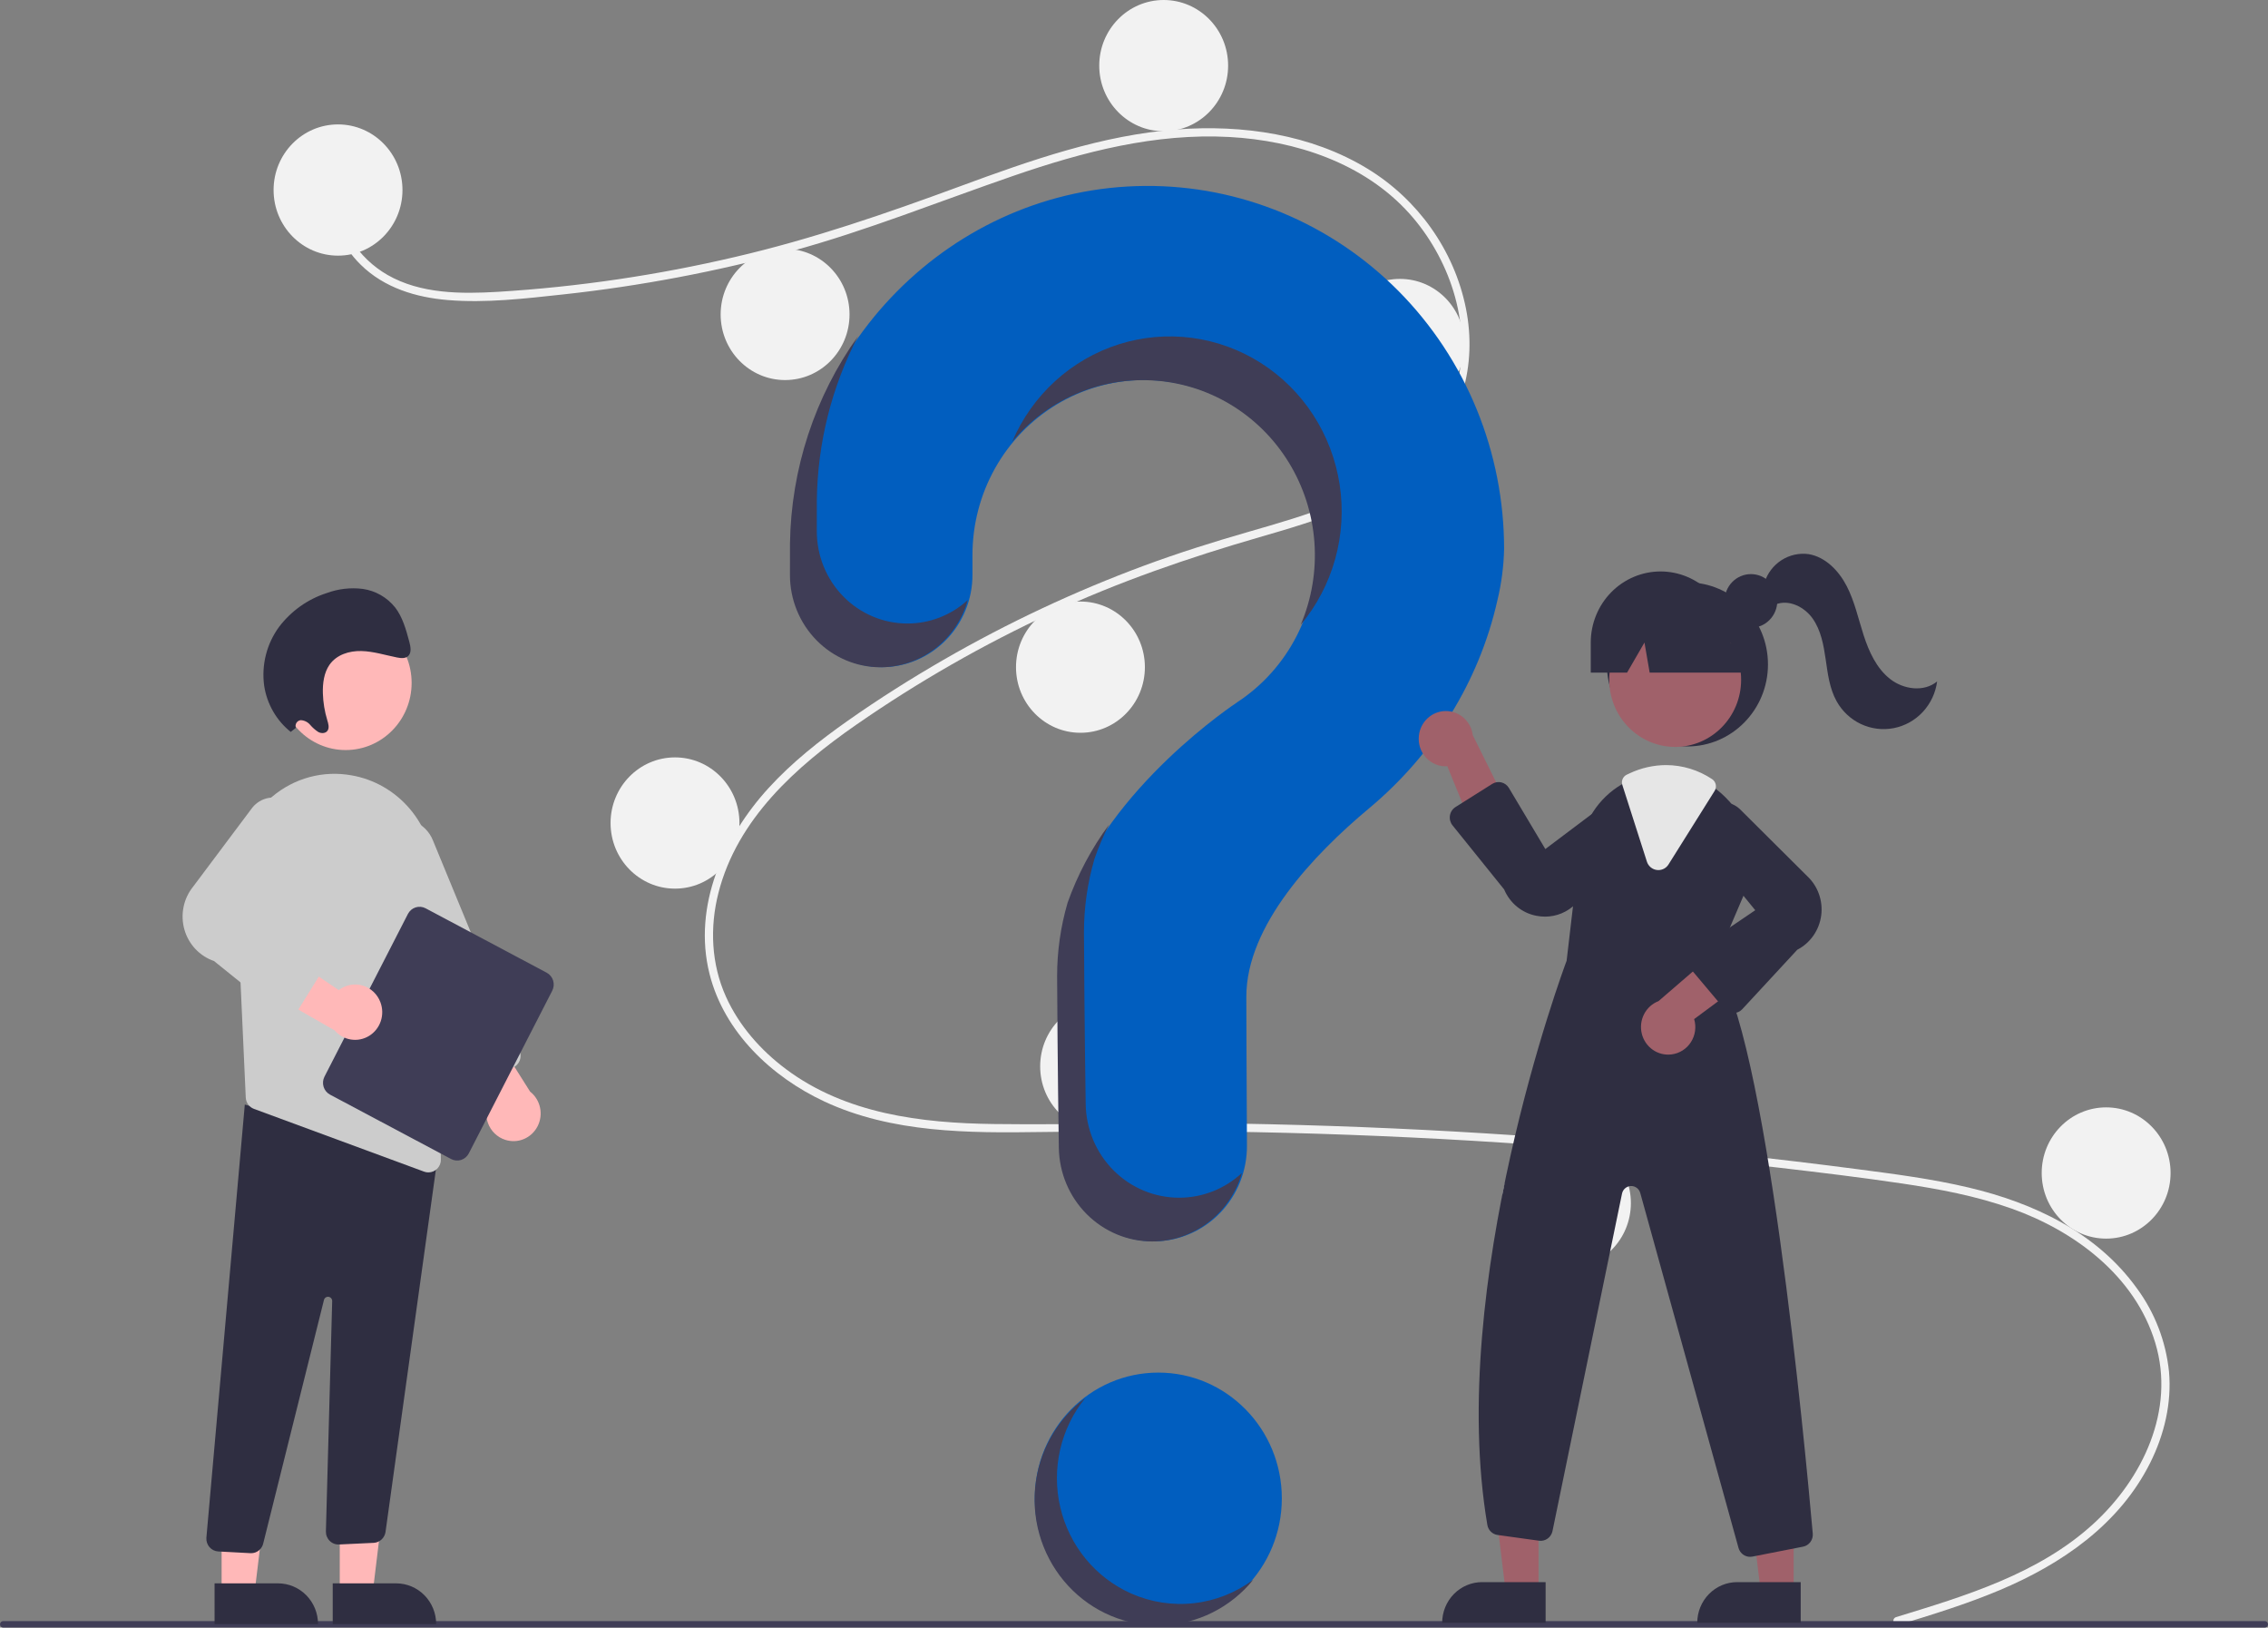 <svg width="683" height="490" viewBox="0 0 683 490" fill="none" xmlns="http://www.w3.org/2000/svg">
<rect x="0" y="0" width="683" height="490" fill="#808080" stroke="none"/>
<g clip-path="url(#clip0_217_267)">
<path d="M348.822 488.962C369.364 488.962 386.017 472.009 386.017 451.096C386.017 430.183 369.364 413.23 348.822 413.23C328.28 413.23 311.627 430.183 311.627 451.096C311.627 472.009 328.28 488.962 348.822 488.962Z" fill="#015EBF"/>
<path d="M571.029 486.834C591.838 480.472 613.96 473.838 630.463 458.714C645.21 445.199 655.166 424.561 649.057 404.293C642.96 384.066 624.698 370.579 605.844 363.871C595.15 360.067 583.963 357.956 572.78 356.298C560.622 354.495 548.412 353.019 536.207 351.597C486.787 345.843 437.181 342.328 387.39 341.052C362.821 340.422 338.257 340.437 313.684 340.8C291.74 341.124 268.628 341.116 248.27 331.621C232.439 324.238 218.07 310.804 213.659 293.152C208.567 272.775 217.959 252.023 231.432 237.265C238.534 229.486 246.834 222.939 255.396 216.919C264.685 210.388 274.297 204.319 284.118 198.654C303.46 187.503 323.682 178.012 344.574 170.281C354.88 166.466 365.339 163.175 375.889 160.138C384.797 157.574 393.733 155.007 402.343 151.514C418.986 144.761 434.817 133.322 439.048 114.569C443.059 96.795 436.297 77.501 424.441 64.297C410.725 49.022 390.044 42.325 370.217 41.242C347.957 40.026 326.211 45.697 305.289 52.895C282.975 60.572 261.141 69.399 238.355 75.617C215.76 81.777 192.727 86.135 169.466 88.653C158.079 89.887 146.348 91.281 134.894 90.336C125.294 89.544 115.743 86.67 108.668 79.734C102.601 73.787 98.987 65.613 100.23 56.988C100.456 55.421 102.793 56.087 102.569 57.644C101.057 68.144 108.067 77.819 116.707 82.775C126.691 88.503 138.841 88.511 149.958 87.856C174.061 86.374 198.001 82.85 221.53 77.323C244.65 71.947 266.944 64.262 289.212 56.053C310.362 48.256 331.984 40.647 354.579 38.958C374.185 37.493 394.808 40.4 411.888 50.831C426.898 59.997 437.936 75.285 441.454 92.827C444.891 109.969 440.131 127.223 427.384 139.185C414.187 151.571 396.091 156.866 379.227 161.743C357.838 167.929 336.907 175.159 316.648 184.548C296.112 194.037 276.418 205.309 257.782 218.238C239.794 230.752 222.042 246.498 216.352 268.823C213.702 279.222 214.192 290.252 218.626 300.074C222.569 308.808 229.062 316.154 236.627 321.821C254.675 335.341 277.422 338.117 299.223 338.393C323.709 338.703 348.195 337.862 372.688 338.271C422.605 339.105 472.419 342.198 522.132 347.551C534.588 348.893 547.029 350.377 559.454 352.002C570.63 353.464 581.844 354.916 592.832 357.512C612.369 362.129 631.381 371.005 643.524 387.869C648.914 395.179 652.253 403.841 653.185 412.931C654.035 422.417 651.753 431.921 647.54 440.36C638.215 459.038 620.749 470.918 602.2 478.723C592.265 482.904 581.959 486.071 571.674 489.216C570.176 489.674 569.535 487.291 571.029 486.834L571.029 486.834Z" fill="#F2F2F2"/>
<path d="M101.796 76.966C112.514 76.966 121.203 68.121 121.203 57.21C121.203 46.299 112.514 37.454 101.796 37.454C91.079 37.454 82.39 46.299 82.39 57.21C82.39 68.121 91.079 76.966 101.796 76.966Z" fill="#F2F2F2"/>
<path d="M236.427 114.42C247.145 114.42 255.834 105.575 255.834 94.664C255.834 83.753 247.145 74.908 236.427 74.908C225.709 74.908 217.021 83.753 217.021 94.664C217.021 105.575 225.709 114.42 236.427 114.42Z" fill="#F2F2F2"/>
<path d="M350.439 39.512C361.157 39.512 369.845 30.667 369.845 19.756C369.845 8.845 361.157 0 350.439 0C339.721 0 331.033 8.845 331.033 19.756C331.033 30.667 339.721 39.512 350.439 39.512Z" fill="#F2F2F2"/>
<path d="M421.595 123.475C432.313 123.475 441.002 114.63 441.002 103.719C441.002 92.808 432.313 83.963 421.595 83.963C410.878 83.963 402.189 92.808 402.189 103.719C402.189 114.63 410.878 123.475 421.595 123.475Z" fill="#F2F2F2"/>
<path d="M325.373 220.609C336.09 220.609 344.779 211.764 344.779 200.853C344.779 189.942 336.09 181.097 325.373 181.097C314.655 181.097 305.966 189.942 305.966 200.853C305.966 211.764 314.655 220.609 325.373 220.609Z" fill="#F2F2F2"/>
<path d="M203.275 267.529C213.993 267.529 222.681 258.684 222.681 247.773C222.681 236.863 213.993 228.017 203.275 228.017C192.557 228.017 183.869 236.863 183.869 247.773C183.869 258.684 192.557 267.529 203.275 267.529Z" fill="#F2F2F2"/>
<path d="M332.65 340.791C343.368 340.791 352.056 331.946 352.056 321.035C352.056 310.124 343.368 301.279 332.65 301.279C321.932 301.279 313.244 310.124 313.244 321.035C313.244 331.946 321.932 340.791 332.65 340.791Z" fill="#F2F2F2"/>
<path d="M471.728 381.95C482.446 381.95 491.135 373.105 491.135 362.194C491.135 351.283 482.446 342.438 471.728 342.438C461.011 342.438 452.322 351.283 452.322 362.194C452.322 373.105 461.011 381.95 471.728 381.95Z" fill="#F2F2F2"/>
<path d="M634.256 372.895C644.974 372.895 653.662 364.05 653.662 353.139C653.662 342.228 644.974 333.383 634.256 333.383C623.538 333.383 614.85 342.228 614.85 353.139C614.85 364.05 623.538 372.895 634.256 372.895Z" fill="#F2F2F2"/>
<path d="M344.838 55.978C286.706 56.396 239.109 104.487 238.283 163.662C238.275 164.208 238.272 168.05 238.272 173.074C238.273 180.441 241.148 187.506 246.264 192.716C251.381 197.925 258.321 200.852 265.557 200.853H265.558C269.145 200.852 272.697 200.132 276.01 198.733C279.324 197.334 282.334 195.284 284.87 192.701C287.405 190.117 289.415 187.05 290.786 183.675C292.156 180.3 292.86 176.684 292.857 173.032C292.854 169.614 292.852 167.248 292.852 167.103C292.85 157.958 295.187 148.969 299.632 141.022C304.078 133.075 310.479 126.443 318.206 121.778C325.933 117.113 334.719 114.576 343.701 114.417C352.684 114.258 361.552 116.482 369.433 120.87C377.315 125.258 383.939 131.659 388.654 139.444C393.368 147.229 396.011 156.129 396.322 165.269C396.633 174.408 394.601 183.473 390.427 191.571C386.253 199.67 380.08 206.522 372.515 211.455L372.525 211.466C372.525 211.466 333.689 236.918 321.849 271.834L321.859 271.836C319.777 278.989 318.722 286.411 318.727 293.871C318.727 296.937 318.904 323.769 319.247 345.547C319.367 353.062 322.383 360.227 327.646 365.497C332.909 370.767 339.996 373.72 347.378 373.718H347.378C351.087 373.718 354.76 372.971 358.185 371.52C361.61 370.07 364.719 367.944 367.334 365.266C369.948 362.587 372.017 359.409 373.421 355.914C374.824 352.418 375.535 348.675 375.512 344.898C375.393 324.954 375.329 301.73 375.329 300.045C375.329 278.605 395.645 257.244 412.333 243.314C431.55 227.273 445.379 205.413 450.933 180.754C452.162 175.677 452.84 170.478 452.954 165.251C452.954 150.834 450.152 136.56 444.709 123.251C439.266 109.941 431.29 97.86 421.24 87.703C411.19 77.546 399.265 69.513 386.153 64.068C373.04 58.624 358.999 55.874 344.838 55.978Z" fill="#015EBF"/>
<path d="M682.037 490H0.963C0.708 489.999 0.464 489.896 0.284 489.712C0.104 489.528 0.003 489.279 0.003 489.02C0.003 488.761 0.104 488.512 0.284 488.328C0.464 488.144 0.708 488.041 0.963 488.04H682.037C682.292 488.04 682.537 488.143 682.718 488.327C682.898 488.511 683 488.76 683 489.02C683 489.28 682.898 489.529 682.718 489.713C682.537 489.897 682.292 490 682.037 490Z" fill="#3F3D56"/>
<path d="M508.16 224.721C521.558 224.721 532.418 213.665 532.418 200.026C532.418 186.388 521.558 175.331 508.16 175.331C494.763 175.331 483.903 186.388 483.903 200.026C483.903 213.665 494.763 224.721 508.16 224.721Z" fill="#2F2E41"/>
<path d="M463.335 479.19H453.422L448.705 440.264H463.337L463.335 479.19Z" fill="#A0616A"/>
<path d="M446.341 476.306H465.459V488.56H434.303C434.303 486.951 434.615 485.358 435.22 483.871C435.824 482.384 436.711 481.033 437.829 479.895C438.947 478.757 440.274 477.855 441.734 477.239C443.195 476.623 444.76 476.306 446.341 476.306Z" fill="#2F2E41"/>
<path d="M540.151 479.19H530.238L525.522 440.264H540.153L540.151 479.19Z" fill="#A0616A"/>
<path d="M523.157 476.306H542.275V488.56H511.12C511.12 486.951 511.431 485.358 512.036 483.871C512.641 482.384 513.528 481.033 514.645 479.895C515.763 478.757 517.09 477.855 518.551 477.239C520.011 476.623 521.576 476.306 523.157 476.306Z" fill="#2F2E41"/>
<path d="M504.474 224.866C515.442 224.866 524.334 215.814 524.334 204.648C524.334 193.482 515.442 184.43 504.474 184.43C493.506 184.43 484.614 193.482 484.614 204.648C484.614 215.814 493.506 224.866 504.474 224.866Z" fill="#A0616A"/>
<path d="M516.311 290.089L525.197 269.304C527.356 264.428 527.974 258.991 526.968 253.742C525.961 248.493 523.379 243.691 519.578 239.999C518.797 239.214 517.968 238.48 517.095 237.801C512.711 234.31 507.307 232.406 501.74 232.393C497.997 232.408 494.301 233.245 490.905 234.846C490.614 234.978 490.331 235.118 490.04 235.258C489.482 235.53 488.932 235.826 488.398 236.13C484.917 238.165 481.955 241.004 479.75 244.419C477.544 247.833 476.158 251.728 475.703 255.788L471.782 289.241C470.795 291.867 435.605 386.696 447.912 459.094C448.043 459.867 448.413 460.577 448.969 461.121C449.525 461.664 450.237 462.012 451.001 462.115L463.478 463.843C464.389 463.97 465.313 463.741 466.065 463.202C466.816 462.663 467.339 461.854 467.529 460.938L488.463 359.35C488.594 358.719 488.928 358.151 489.413 357.736C489.898 357.321 490.506 357.084 491.139 357.062C491.773 357.04 492.395 357.235 492.906 357.616C493.418 357.996 493.789 358.54 493.961 359.161L523.54 465.992C523.751 466.768 524.206 467.452 524.835 467.94C525.465 468.428 526.234 468.692 527.025 468.692C527.261 468.69 527.496 468.668 527.729 468.626L542.97 465.638C543.856 465.469 544.649 464.97 545.192 464.237C545.735 463.505 545.989 462.592 545.906 461.678C543.666 436.251 531.763 308.882 516.311 290.089Z" fill="#2F2E41"/>
<path d="M427.293 221.473C427.155 222.675 427.278 223.893 427.653 225.042C428.027 226.19 428.645 227.241 429.462 228.12C430.278 229 431.275 229.686 432.38 230.131C433.485 230.576 434.673 230.768 435.86 230.695L446.961 257.854L455.358 245.182L443.529 221.334C443.276 219.313 442.304 217.457 440.797 216.116C439.29 214.776 437.352 214.045 435.351 214.062C433.349 214.079 431.424 214.843 429.939 216.209C428.454 217.575 427.512 219.448 427.293 221.473L427.293 221.473Z" fill="#A0616A"/>
<path d="M503.373 317.435C504.553 317.291 505.688 316.886 506.698 316.248C507.708 315.609 508.568 314.753 509.217 313.74C509.867 312.726 510.29 311.58 510.458 310.382C510.625 309.184 510.533 307.963 510.186 306.805L533.543 289.487L519.481 284.127L499.457 301.394C497.585 302.115 496.038 303.51 495.109 305.314C494.18 307.119 493.934 309.208 494.416 311.185C494.899 313.162 496.077 314.891 497.728 316.043C499.379 317.194 501.387 317.69 503.373 317.435Z" fill="#A0616A"/>
<path d="M465.297 275.96C464.402 275.959 463.509 275.869 462.63 275.692C460.506 275.28 458.513 274.343 456.829 272.962C455.144 271.582 453.819 269.801 452.97 267.776L437.417 248.47C437.088 248.062 436.849 247.587 436.715 247.077C436.581 246.567 436.556 246.034 436.641 245.513C436.726 244.992 436.919 244.496 437.208 244.058C437.497 243.619 437.874 243.249 438.315 242.971L449.38 235.998C449.789 235.741 450.243 235.568 450.718 235.49C451.192 235.413 451.677 235.431 452.144 235.545C452.612 235.659 453.052 235.867 453.44 236.155C453.828 236.443 454.157 236.807 454.406 237.225L465.368 255.609L486.36 239.816C488.031 238.924 489.962 238.673 491.8 239.111C493.638 239.548 495.259 240.644 496.369 242.198C497.478 243.752 498.002 245.661 497.843 247.576C497.684 249.49 496.855 251.282 495.505 252.625L474.553 272.082C472.091 274.567 468.764 275.96 465.297 275.96Z" fill="#2F2E41"/>
<path d="M522.02 304.995C521.992 304.995 521.963 304.995 521.935 304.994C521.425 304.981 520.923 304.86 520.462 304.637C520 304.414 519.59 304.095 519.258 303.701L509.42 292.018C509.085 291.62 508.837 291.154 508.692 290.651C508.547 290.148 508.508 289.62 508.578 289.101C508.649 288.582 508.826 288.084 509.1 287.639C509.373 287.195 509.736 286.816 510.165 286.525L528.585 274.023L511.897 253.598C510.927 251.951 510.57 250.002 510.894 248.11C511.218 246.217 512.199 244.506 513.66 243.289C515.121 242.072 516.962 241.431 518.849 241.483C520.735 241.534 522.541 242.275 523.935 243.57L544.217 263.748C545.814 265.232 547.032 267.089 547.769 269.159C548.505 271.228 548.737 273.449 548.445 275.63C548.152 277.81 547.345 279.887 546.091 281.68C544.837 283.473 543.174 284.929 541.246 285.924L524.668 303.831C524.328 304.199 523.918 304.491 523.462 304.691C523.007 304.891 522.516 304.994 522.02 304.995Z" fill="#2F2E41"/>
<path d="M499.424 261.944C499.266 261.944 499.109 261.934 498.952 261.913C498.267 261.828 497.62 261.545 497.088 261.098C496.557 260.65 496.162 260.056 495.952 259.387L488.559 236.314C488.374 235.731 488.403 235.099 488.64 234.535C488.877 233.972 489.306 233.515 489.848 233.248L490.088 233.133C490.306 233.028 490.521 232.923 490.741 232.824C494.188 231.196 497.94 230.347 501.74 230.335C506.673 230.345 511.496 231.82 515.617 234.58C516.169 234.955 516.555 235.535 516.692 236.196C516.828 236.857 516.704 237.546 516.346 238.115L502.478 260.232C502.153 260.757 501.702 261.19 501.168 261.489C500.634 261.788 500.034 261.945 499.424 261.944Z" fill="#E6E6E6"/>
<path d="M527.285 189.002C531.669 189.002 535.223 185.384 535.223 180.921C535.223 176.458 531.669 172.84 527.285 172.84C522.902 172.84 519.348 176.458 519.348 180.921C519.348 185.384 522.902 189.002 527.285 189.002Z" fill="#2F2E41"/>
<path d="M500.074 172.039C494.499 172.039 489.151 174.294 485.209 178.307C481.266 182.321 479.051 187.765 479.051 193.441V202.496H489.991L495.223 193.441L496.793 202.496H529.992L521.098 193.441C521.098 187.765 518.883 182.321 514.94 178.307C510.998 174.294 505.65 172.039 500.074 172.039Z" fill="#2F2E41"/>
<path d="M531.365 175.386C532.243 172.591 534.06 170.202 536.498 168.637C538.935 167.072 541.836 166.431 544.691 166.828C549.75 167.689 553.75 171.829 556.133 176.452C558.516 181.075 559.616 186.25 561.218 191.21C562.82 196.17 565.092 201.157 569.137 204.367C573.181 207.578 579.388 208.449 583.36 205.146C582.906 208.588 581.401 211.798 579.057 214.321C576.713 216.845 573.649 218.554 570.298 219.208C566.948 219.862 563.48 219.426 560.386 217.964C557.292 216.501 554.728 214.085 553.056 211.057C550.96 207.261 550.419 202.812 549.797 198.503C549.176 194.195 548.368 189.737 545.866 186.205C543.364 182.673 538.679 180.366 534.704 181.975L531.365 175.386Z" fill="#2F2E41"/>
<path d="M273.262 187.714C266.025 187.713 259.085 184.786 253.969 179.577C248.852 174.367 245.977 167.302 245.976 159.935C245.976 154.911 245.98 151.069 245.987 150.523C246.217 133.313 250.474 116.407 258.406 101.208C245.375 119.369 238.209 141.205 237.901 163.694C237.894 164.24 237.89 168.081 237.891 173.106C237.891 180.473 240.766 187.538 245.883 192.747C250.999 197.957 257.939 200.884 265.176 200.884C271.122 200.882 276.905 198.904 281.647 195.25C286.388 191.597 289.829 186.468 291.445 180.642C286.449 185.203 279.973 187.722 273.262 187.714Z" fill="#3F3D56"/>
<path d="M346.687 114.51C355.053 114.917 363.197 117.385 370.42 121.701C377.642 126.018 383.728 132.055 388.154 139.293C392.58 146.532 395.215 154.756 395.831 163.259C396.447 171.762 395.027 180.291 391.693 188.112C396.516 182.346 400.061 175.588 402.086 168.3C404.112 161.012 404.569 153.366 403.429 145.881C402.288 138.397 399.575 131.251 395.476 124.931C391.376 118.611 385.986 113.265 379.673 109.257C373.36 105.25 366.273 102.675 358.894 101.709C351.515 100.743 344.018 101.408 336.914 103.659C329.811 105.91 323.267 109.694 317.73 114.752C312.193 119.811 307.793 126.025 304.829 132.972C309.951 126.837 316.39 121.982 323.647 118.781C330.905 115.58 338.787 114.119 346.687 114.51Z" fill="#3F3D56"/>
<path d="M355.082 360.579C347.7 360.581 340.613 357.628 335.35 352.358C330.087 347.088 327.071 339.922 326.951 332.408C326.609 310.63 326.431 283.798 326.431 280.732C326.426 273.272 327.481 265.85 329.563 258.697L329.553 258.695C330.783 255.104 332.268 251.61 333.996 248.24C328.69 255.438 324.468 263.4 321.468 271.865L321.477 271.868C319.395 279.021 318.341 286.442 318.345 293.902C318.345 296.969 318.523 323.801 318.865 345.579C318.985 353.093 322.001 360.258 327.264 365.528C332.527 370.799 339.614 373.751 346.996 373.75C353.083 373.749 359.005 371.738 363.875 368.021C368.744 364.303 372.298 359.079 374.004 353.131C368.832 357.932 362.082 360.589 355.082 360.579Z" fill="#3F3D56"/>
<path d="M102.32 479.565L112.233 479.564L116.95 440.638L102.318 440.639L102.32 479.565Z" fill="#FFB8B8"/>
<path d="M131.352 488.935L100.196 488.936L100.196 476.682L119.314 476.681C122.506 476.681 125.568 477.972 127.826 480.27C130.083 482.568 131.352 485.685 131.352 488.935L131.352 488.935Z" fill="#2F2E41"/>
<path d="M66.742 479.565L76.655 479.564L81.371 440.638L66.74 440.639L66.742 479.565Z" fill="#FFB8B8"/>
<path d="M95.774 488.935L64.618 488.936L64.617 476.682L83.736 476.681C86.928 476.681 89.99 477.972 92.248 480.27C94.505 482.568 95.773 485.685 95.774 488.935L95.774 488.935Z" fill="#2F2E41"/>
<path d="M75.405 467.593L65.722 467.075C65.223 467.048 64.734 466.921 64.283 466.7C63.832 466.48 63.429 466.17 63.097 465.79C62.765 465.41 62.51 464.966 62.347 464.485C62.184 464.003 62.117 463.494 62.149 462.986L73.722 332.542L127.018 347.183L132.152 345.757L116.095 461.234C115.958 462.103 115.535 462.898 114.894 463.489C114.253 464.079 113.434 464.429 112.571 464.482L102.133 464.977C101.611 465.006 101.089 464.925 100.599 464.739C100.11 464.552 99.663 464.264 99.289 463.893C98.914 463.522 98.619 463.076 98.422 462.583C98.225 462.09 98.131 461.561 98.145 461.029L100.037 391.721C100.046 391.401 99.936 391.089 99.73 390.846C99.524 390.604 99.236 390.449 98.924 390.411C98.611 390.374 98.296 390.458 98.04 390.645C97.785 390.833 97.608 391.111 97.544 391.425L79.304 464.532C79.132 465.4 78.67 466.18 77.996 466.739C77.322 467.298 76.479 467.602 75.61 467.599C75.542 467.599 75.474 467.598 75.405 467.593Z" fill="#2F2E41"/>
<path d="M104.1 225.811C115.068 225.811 123.96 216.759 123.96 205.593C123.96 194.427 115.068 185.375 104.1 185.375C93.132 185.375 84.24 194.427 84.24 205.593C84.24 216.759 93.132 225.811 104.1 225.811Z" fill="#FFB8B8"/>
<path d="M71.035 264.992L73.218 312.956L74.008 330.406C74.039 331.166 74.293 331.899 74.735 332.511C75.178 333.123 75.79 333.587 76.494 333.843L127.707 352.729C128.12 352.886 128.559 352.964 129 352.96C129.505 352.963 130.004 352.862 130.47 352.663C130.935 352.465 131.356 352.173 131.708 351.805C132.06 351.437 132.336 351.001 132.518 350.522C132.701 350.043 132.787 349.532 132.771 349.019L130.672 262.778C130.534 255.702 127.975 248.897 123.437 243.536C118.899 238.175 112.666 234.594 105.812 233.41C105.317 233.333 104.813 233.256 104.309 233.187C100.059 232.65 95.745 233.068 91.671 234.41C87.597 235.753 83.861 237.988 80.726 240.959C77.481 243.998 74.93 247.726 73.256 251.879C71.581 256.031 70.823 260.508 71.035 264.992L71.035 264.992Z" fill="#CCCCCC"/>
<path d="M152.171 343.159C150.96 342.776 149.853 342.11 148.94 341.215C148.026 340.32 147.33 339.219 146.909 338.002C146.487 336.784 146.351 335.483 146.511 334.202C146.67 332.921 147.122 331.696 147.83 330.625L130.463 307.115L145.45 306.171L159.644 328.641C161.164 329.837 162.221 331.539 162.631 333.45C163.041 335.36 162.777 337.356 161.885 339.088C160.994 340.82 159.531 342.178 157.755 342.922C155.979 343.666 154.002 343.75 152.171 343.159H152.171Z" fill="#FFB8B8"/>
<path d="M139.961 326.37C139.5 326.18 139.082 325.899 138.729 325.543C138.377 325.187 138.097 324.764 137.906 324.297L111.741 260.836C111.228 259.593 110.96 258.26 110.953 256.912C110.946 255.564 111.2 254.228 111.7 252.98C112.201 251.732 112.938 250.596 113.87 249.639C114.801 248.681 115.909 247.919 117.13 247.398C118.351 246.876 119.661 246.604 120.985 246.598C122.309 246.592 123.622 246.852 124.847 247.362C126.073 247.873 127.187 248.624 128.127 249.573C129.068 250.523 129.815 251.651 130.326 252.895L156.491 316.357C156.878 317.298 156.882 318.357 156.503 319.301C156.124 320.245 155.392 320.997 154.469 321.393L142.853 326.356C142.396 326.553 141.905 326.656 141.408 326.658C140.912 326.661 140.42 326.563 139.96 326.37L139.961 326.37Z" fill="#CCCCCC"/>
<path d="M97.715 324.132L122.846 275.146C123.33 274.204 124.162 273.496 125.159 273.178C126.155 272.859 127.235 272.956 128.162 273.448L164.639 292.841C165.564 293.335 166.26 294.182 166.572 295.196C166.885 296.211 166.79 297.311 166.307 298.254L141.177 347.239C140.692 348.182 139.86 348.889 138.864 349.208C137.867 349.526 136.787 349.429 135.86 348.938L99.383 329.544C98.458 329.051 97.763 328.204 97.45 327.189C97.137 326.175 97.232 325.075 97.715 324.132Z" fill="#3F3D56"/>
<path d="M114.568 301.751C114.122 300.543 113.404 299.458 112.472 298.582C111.54 297.706 110.42 297.065 109.201 296.708C107.982 296.351 106.698 296.29 105.451 296.528C104.205 296.766 103.03 297.298 102.021 298.08L77.943 281.819L77.902 297.105L100.774 310.203C102.036 311.677 103.768 312.651 105.666 312.954C107.563 313.258 109.505 312.872 111.151 311.864C112.797 310.855 114.041 309.289 114.666 307.44C115.291 305.591 115.256 303.577 114.568 301.751Z" fill="#FFB8B8"/>
<path d="M84.125 305.189L64.446 289.32C62.317 288.593 60.394 287.35 58.841 285.699C57.287 284.048 56.151 282.037 55.529 279.841C54.907 277.644 54.818 275.327 55.269 273.087C55.72 270.848 56.699 268.753 58.12 266.983L75.988 243.145C77.23 241.6 78.976 240.562 80.907 240.22C82.839 239.878 84.827 240.256 86.508 241.283C88.189 242.31 89.45 243.919 90.062 245.815C90.674 247.712 90.594 249.769 89.839 251.611L75.701 275.153L96.478 285.185C96.961 285.418 97.39 285.753 97.736 286.168C98.083 286.582 98.339 287.067 98.488 287.59C98.637 288.113 98.675 288.662 98.6 289.201C98.525 289.74 98.338 290.256 98.053 290.716L89.666 304.228C89.383 304.684 89.008 305.074 88.567 305.374C88.126 305.673 87.628 305.875 87.106 305.966C87.085 305.969 87.064 305.973 87.043 305.976C86.53 306.055 86.006 306.026 85.504 305.89C85.002 305.755 84.533 305.516 84.125 305.189Z" fill="#CCCCCC"/>
<path d="M89.093 219.132C89.008 218.878 88.981 218.607 89.014 218.341C89.048 218.075 89.14 217.821 89.285 217.597C89.43 217.373 89.623 217.185 89.85 217.049C90.077 216.913 90.332 216.832 90.594 216.811C91.132 216.841 91.659 216.981 92.142 217.224C92.625 217.466 93.055 217.806 93.405 218.223C94.124 219.066 94.961 219.798 95.888 220.393C96.849 220.886 98.152 220.816 98.7 219.876C99.214 218.994 98.862 217.812 98.55 216.787C97.758 214.178 97.315 211.473 97.233 208.744C97.143 205.698 97.565 202.519 99.221 200.144C101.359 197.078 105.182 195.914 108.8 195.998C112.417 196.082 115.976 197.219 119.56 197.938C120.797 198.186 122.251 198.313 123.078 197.337C123.958 196.299 123.635 194.619 123.261 193.218C122.29 189.582 121.259 185.822 119.003 182.885C116.564 179.834 113.079 177.836 109.251 177.296C105.576 176.832 101.845 177.264 98.365 178.554C92.696 180.373 87.708 183.911 84.067 188.694C80.314 193.781 78.692 200.174 79.557 206.475C80.401 211.963 83.257 216.92 87.55 220.349L89.093 219.132Z" fill="#2F2E41"/>
<path d="M340.627 479.726C335.343 477.383 330.667 473.822 326.966 469.324C323.266 464.826 320.643 459.514 319.304 453.808C317.966 448.101 317.948 442.156 319.253 436.441C320.558 430.726 323.15 425.399 326.824 420.878C322.564 424.045 319.015 428.097 316.411 432.766C313.807 437.436 312.209 442.616 311.722 447.962C311.235 453.309 311.871 458.7 313.587 463.777C315.303 468.854 318.06 473.502 321.675 477.412C325.29 481.321 329.681 484.403 334.556 486.453C339.431 488.503 344.678 489.474 349.95 489.302C355.222 489.13 360.397 487.818 365.132 485.454C369.868 483.09 374.056 479.727 377.417 475.589C372.174 479.49 366.019 481.925 359.564 482.651C353.109 483.376 346.58 482.368 340.627 479.726Z" fill="#3F3D56"/>
</g>
<defs>
<clipPath id="clip0_217_267">
<rect width="683" height="490" fill="white"/>
</clipPath>
</defs>
</svg>
